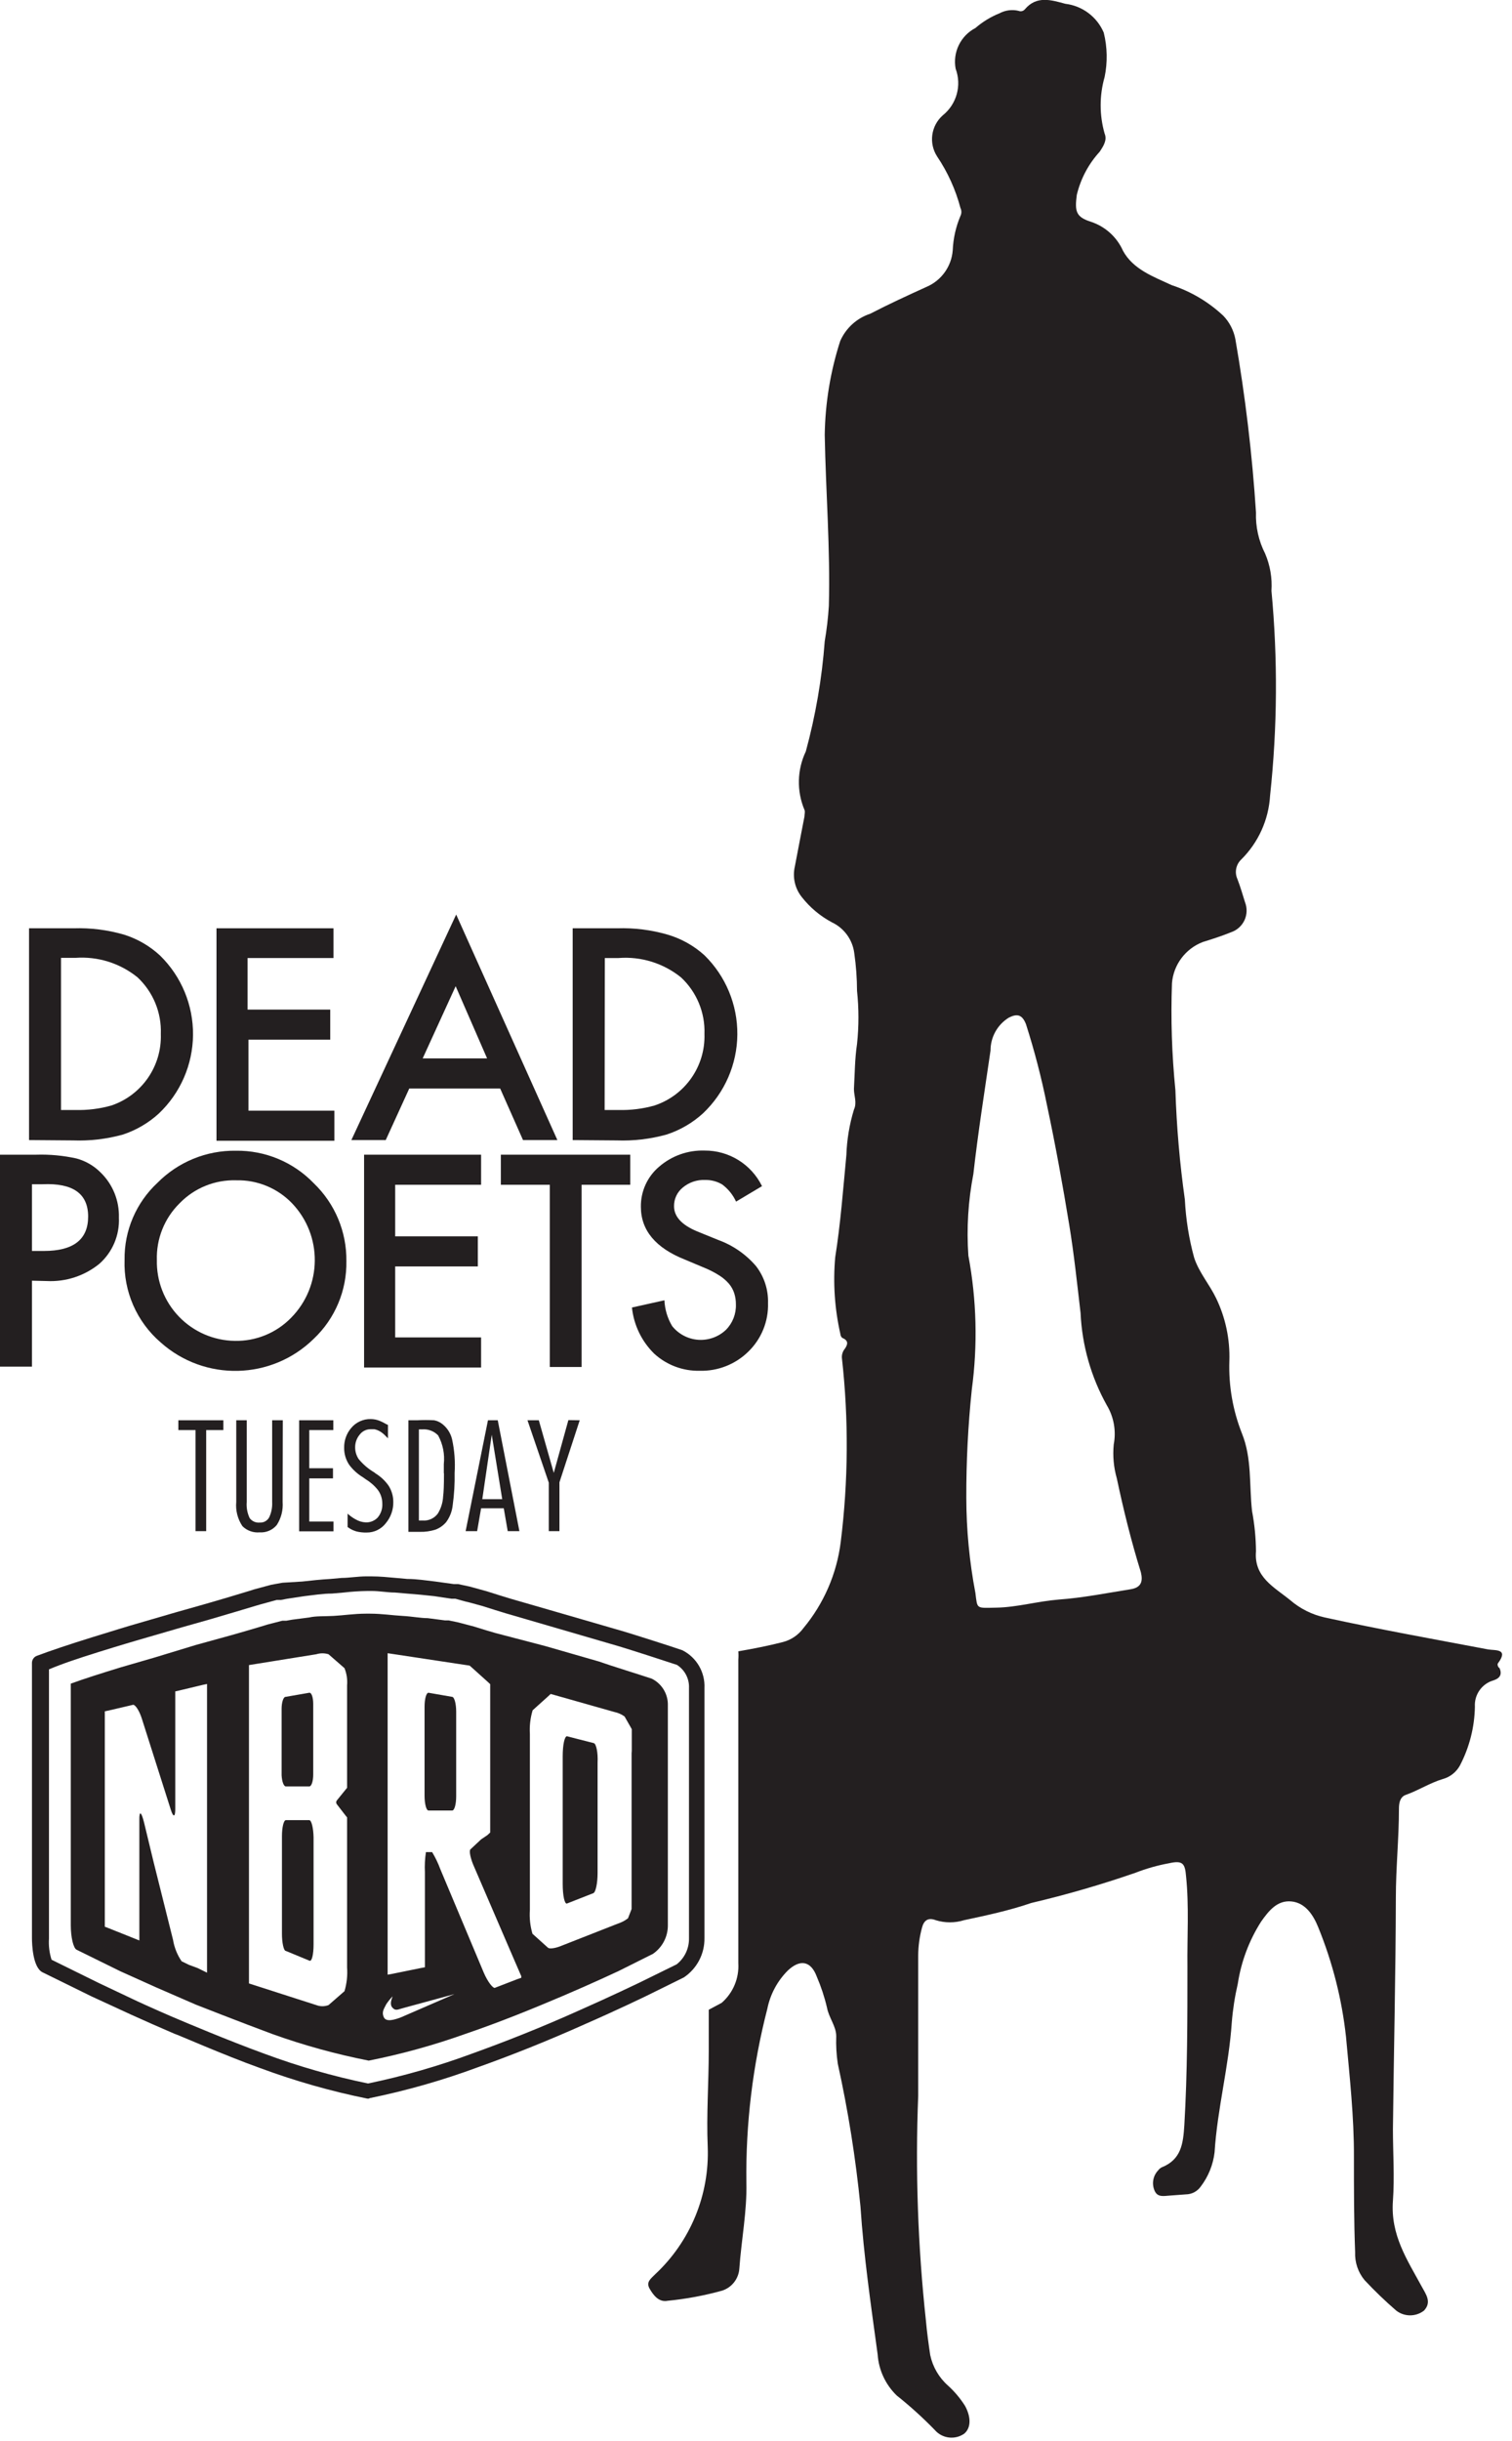 <?xml version="1.0" encoding="UTF-8"?>
<svg width="88px" height="142px" viewBox="0 0 88 142" version="1.1" xmlns="http://www.w3.org/2000/svg" xmlns:xlink="http://www.w3.org/1999/xlink">
    <!-- Generator: Sketch 42 (36781) - http://www.bohemiancoding.com/sketch -->
    <title>Asset 1</title>
    <desc>Created with Sketch.</desc>
    <defs></defs>
    <g id="Page-1" stroke="none" stroke-width="1" fill="none" fill-rule="evenodd">
        <g id="stickers-white" transform="translate(-557, -239)">
            <g id="Asset-1" transform="translate(557, 238)">
                <g id="Layer_2">
                    <g>
                        <g id="Layer_1-2">
                            <path d="M1.69,67.32 L1.69,55 L4.28,55 C5.273,54.968 6.266,55.093 7.22,55.37 C8.002,55.615 8.72,56.032 9.32,56.59 C10.558,57.803 11.249,59.468 11.234,61.202 C11.219,62.936 10.499,64.588 9.24,65.78 C8.637,66.329 7.925,66.745 7.15,67 C6.206,67.261 5.228,67.376 4.25,67.34 L1.69,67.32 Z M3.55,65.57 L4.39,65.57 C5.096,65.589 5.8,65.502 6.48,65.31 C8.253,64.711 9.423,63.02 9.36,61.15 C9.408,59.905 8.911,58.7 8,57.85 C6.984,57.029 5.693,56.625 4.39,56.72 L3.55,56.72 L3.55,65.57 Z" id="Shape" fill="#231F20" fill-rule="nonzero"></path>
                            <polygon id="Shape" fill="#231F20" fill-rule="nonzero" points="19.41 56.73 14.41 56.73 14.41 59.73 19.22 59.73 19.22 61.48 14.46 61.48 14.46 65.61 19.46 65.61 19.46 67.36 12.6 67.36 12.6 55 19.41 55"></polygon>
                            <path d="M29.11,64.32 L23.82,64.32 L22.45,67.32 L20.45,67.32 L26.55,54.2 L32.44,67.32 L30.44,67.32 L29.11,64.32 Z M28.35,62.57 L26.52,58.37 L24.6,62.57 L28.35,62.57 Z" id="Shape" fill="#231F20" fill-rule="nonzero"></path>
                            <path d="M33.33,67.32 L33.33,55 L35.92,55 C36.913,54.968 37.906,55.093 38.86,55.37 C39.655,55.604 40.386,56.014 41,56.57 C42.238,57.783 42.929,59.448 42.914,61.182 C42.899,62.916 42.179,64.568 40.92,65.76 C40.307,66.321 39.581,66.744 38.79,67 C37.846,67.261 36.868,67.376 35.89,67.34 L33.33,67.32 Z M35.19,65.57 L36,65.57 C36.706,65.589 37.41,65.502 38.09,65.31 C39.875,64.721 41.059,63.028 41,61.15 C41.045,59.908 40.548,58.708 39.64,57.86 C38.616,57.032 37.313,56.627 36,56.73 L35.2,56.73 L35.19,65.57 Z" id="Shape" fill="#231F20" fill-rule="nonzero"></path>
                            <path d="M1.86,75.5 L1.86,80.5 L0,80.5 L0,68.17 L2.11,68.17 C2.896,68.146 3.682,68.22 4.45,68.39 C4.984,68.534 5.47,68.817 5.86,69.21 C6.565,69.896 6.949,70.847 6.92,71.83 C6.967,72.853 6.548,73.842 5.78,74.52 C4.919,75.22 3.829,75.576 2.72,75.52 L1.86,75.5 Z M1.86,73.77 L2.56,73.77 C4.273,73.77 5.13,73.103 5.13,71.77 C5.13,70.437 4.247,69.81 2.48,69.89 L1.86,69.89 L1.86,73.77 Z" id="Shape" fill="#231F20" fill-rule="nonzero"></path>
                            <path d="M7.25,74.29 C7.225,72.594 7.919,70.966 9.16,69.81 C10.365,68.59 12.015,67.914 13.73,67.94 C15.436,67.916 17.076,68.601 18.26,69.83 C19.493,71.012 20.181,72.652 20.16,74.36 C20.19,76.067 19.501,77.708 18.26,78.88 C15.809,81.286 11.912,81.378 9.35,79.09 C7.959,77.891 7.186,76.126 7.25,74.29 L7.25,74.29 Z M9.13,74.29 C9.101,75.517 9.563,76.705 10.413,77.589 C11.264,78.474 12.433,78.982 13.66,79 C14.892,79.027 16.079,78.541 16.94,77.66 C18.758,75.822 18.784,72.871 17,71 C16.153,70.117 14.973,69.631 13.75,69.66 C12.51,69.622 11.312,70.108 10.45,71 C9.568,71.871 9.09,73.071 9.13,74.31 L9.13,74.29 Z" id="Shape" fill="#231F20" fill-rule="nonzero"></path>
                            <polygon id="Shape" fill="#231F20" fill-rule="nonzero" points="28 69.92 23 69.92 23 72.92 27.81 72.92 27.81 74.67 23 74.67 23 78.8 28 78.8 28 80.55 21.19 80.55 21.19 68.17 28 68.17"></polygon>
                            <polygon id="Shape" fill="#231F20" fill-rule="nonzero" points="33.85 69.92 33.85 80.52 32 80.52 32 69.92 29.15 69.92 29.15 68.17 36.68 68.17 36.68 69.92"></polygon>
                            <path d="M44.35,70 L42.84,70.9 C42.658,70.504 42.38,70.16 42.03,69.9 C41.727,69.722 41.381,69.632 41.03,69.64 C40.56,69.622 40.101,69.779 39.74,70.08 C39.411,70.345 39.223,70.747 39.23,71.17 C39.23,71.77 39.677,72.257 40.57,72.63 L41.8,73.13 C42.652,73.439 43.41,73.962 44,74.65 C44.475,75.264 44.723,76.024 44.7,76.8 C44.732,77.858 44.318,78.881 43.56,79.62 C42.805,80.365 41.78,80.769 40.72,80.74 C39.741,80.762 38.791,80.403 38.07,79.74 C37.342,79.023 36.886,78.076 36.78,77.06 L38.67,76.64 C38.694,77.169 38.848,77.685 39.12,78.14 C39.492,78.606 40.042,78.896 40.637,78.938 C41.232,78.979 41.817,78.77 42.25,78.36 C42.639,77.968 42.849,77.432 42.83,76.88 C42.833,76.656 42.799,76.433 42.73,76.22 C42.663,76.019 42.558,75.832 42.42,75.67 C42.26,75.488 42.075,75.329 41.87,75.2 C41.616,75.037 41.348,74.897 41.07,74.78 L39.88,74.28 C38.16,73.6 37.3,72.573 37.3,71.2 C37.288,70.304 37.676,69.449 38.36,68.87 C39.091,68.236 40.033,67.901 41,67.93 C42.422,67.919 43.724,68.724 44.35,70 L44.35,70 Z" id="Shape" fill="#231F20" fill-rule="nonzero"></path>
                            <polygon id="Shape" fill="#231F20" fill-rule="nonzero" points="13 84.19 12 84.19 12 90.07 11.38 90.07 11.38 84.19 10.38 84.19 10.38 83.62 13 83.62"></polygon>
                            <path d="M16.45,88.37 C16.485,88.842 16.366,89.312 16.11,89.71 C15.866,90.006 15.493,90.166 15.11,90.14 C14.74,90.173 14.374,90.042 14.11,89.78 C13.831,89.365 13.704,88.867 13.75,88.37 L13.75,83.62 L14.36,83.62 L14.36,88.37 C14.333,88.693 14.392,89.017 14.53,89.31 C14.667,89.495 14.891,89.594 15.12,89.57 C15.348,89.584 15.564,89.463 15.67,89.26 C15.797,88.985 15.856,88.683 15.84,88.38 L15.84,83.62 L16.46,83.62 L16.45,88.37 Z" id="Shape" fill="#231F20" fill-rule="nonzero"></path>
                            <polygon id="Shape" fill="#231F20" fill-rule="nonzero" points="19.4 84.19 18 84.19 18 86.41 19.38 86.41 19.38 87 18 87 18 89.51 19.41 89.51 19.41 90.08 17.41 90.08 17.41 83.62 19.4 83.62"></polygon>
                            <path d="M22.89,88.37 C22.899,88.818 22.746,89.255 22.46,89.6 C22.195,89.95 21.779,90.154 21.34,90.15 C21.145,90.155 20.95,90.135 20.76,90.09 C20.615,90.051 20.477,89.99 20.35,89.91 L20.23,89.83 L20.23,89.05 L20.31,89.12 C20.427,89.22 20.554,89.307 20.69,89.38 C20.872,89.489 21.078,89.551 21.29,89.56 C21.549,89.569 21.8,89.467 21.98,89.28 C22.173,89.052 22.27,88.758 22.25,88.46 C22.251,88.175 22.16,87.898 21.99,87.67 C21.789,87.419 21.545,87.206 21.27,87.04 L21.13,86.94 C20.82,86.753 20.548,86.509 20.33,86.22 C20.13,85.925 20.025,85.576 20.03,85.22 C20.021,84.804 20.163,84.399 20.43,84.08 C20.713,83.732 21.142,83.536 21.59,83.55 C21.761,83.553 21.931,83.587 22.09,83.65 C22.221,83.703 22.349,83.767 22.47,83.84 L22.58,83.89 L22.58,84.67 L22.43,84.52 C22.339,84.423 22.234,84.339 22.12,84.27 C22.016,84.206 21.9,84.162 21.78,84.14 L21.56,84.14 C21.311,84.142 21.078,84.26 20.93,84.46 C20.76,84.665 20.668,84.924 20.67,85.19 C20.668,85.431 20.738,85.668 20.87,85.87 C21.125,86.182 21.433,86.446 21.78,86.65 L21.87,86.72 C22.166,86.903 22.421,87.144 22.62,87.43 C22.797,87.712 22.891,88.037 22.89,88.37 L22.89,88.37 Z" id="Shape" fill="#231F20" fill-rule="nonzero"></path>
                            <path d="M26.46,86.68 C26.472,87.302 26.435,87.924 26.35,88.54 C26.316,88.902 26.185,89.247 25.97,89.54 C25.804,89.737 25.591,89.889 25.35,89.98 C25.053,90.075 24.742,90.119 24.43,90.11 L23.77,90.11 L23.77,83.62 L24.27,83.62 C24.603,83.601 24.937,83.601 25.27,83.62 C25.433,83.652 25.587,83.72 25.72,83.82 C26.015,84.042 26.224,84.361 26.31,84.72 C26.451,85.363 26.501,86.023 26.46,86.68 Z M25.83,86.68 L25.83,86.17 C25.893,85.593 25.778,85.01 25.5,84.5 C25.259,84.249 24.917,84.12 24.57,84.15 L24.38,84.15 L24.38,89.45 L24.59,89.45 C24.936,89.48 25.273,89.329 25.48,89.05 C25.667,88.748 25.773,88.404 25.79,88.05 C25.823,87.817 25.84,87.377 25.84,86.73 L25.83,86.68 Z" id="Shape" fill="#231F20" fill-rule="nonzero"></path>
                            <path d="M30.23,90.07 L29.55,90.07 L29.32,88.74 L28,88.74 L27.77,90.07 L27.1,90.07 L28.4,83.62 L28.97,83.62 L30.23,90.07 Z M29.23,88.21 L28.62,84.46 L28.07,88.21 L29.23,88.21 Z" id="Shape" fill="#231F20" fill-rule="nonzero"></path>
                            <polygon id="Shape" fill="#231F20" fill-rule="nonzero" points="33.74 83.62 32.56 87.23 32.56 90.07 31.94 90.07 31.94 87.25 30.7 83.62 31.36 83.62 32.23 86.68 33.08 83.61"></polygon>
                            <path d="M87.18,97.76 C87.83,96.89 87.02,97.02 86.61,96.95 C83.44,96.35 80.26,95.78 77.1,95.09 C76.361,94.926 75.674,94.582 75.1,94.09 C74.17,93.33 72.97,92.75 73.1,91.24 C73.093,90.455 73.016,89.672 72.87,88.9 C72.7,87.39 72.87,85.83 72.28,84.38 C71.751,83.041 71.502,81.609 71.55,80.17 C71.592,78.909 71.328,77.656 70.78,76.52 C70.39,75.71 69.78,75.02 69.5,74.16 C69.198,73.056 69.017,71.923 68.96,70.78 C68.662,68.671 68.479,66.548 68.41,64.42 C68.202,62.35 68.135,60.269 68.21,58.19 C68.299,57.116 68.994,56.188 70,55.8 C70.55,55.63 71.11,55.45 71.65,55.23 C71.995,55.113 72.277,54.86 72.431,54.529 C72.584,54.198 72.594,53.819 72.46,53.48 C72.32,53.03 72.19,52.58 72.02,52.14 C71.843,51.752 71.931,51.294 72.24,51 C73.24,50.01 73.838,48.685 73.92,47.28 C74.346,43.323 74.373,39.333 74,35.37 C74.05,34.628 73.923,33.884 73.63,33.2 C73.253,32.461 73.071,31.639 73.1,30.81 C72.88,27.431 72.479,24.066 71.9,20.73 C71.803,20.219 71.56,19.746 71.2,19.37 C70.342,18.565 69.318,17.957 68.2,17.59 C67.12,17.09 65.95,16.67 65.36,15.59 C65.003,14.788 64.324,14.174 63.49,13.9 C62.61,13.62 62.55,13.29 62.67,12.34 C62.893,11.404 63.351,10.54 64,9.83 C64.22,9.5 64.45,9.15 64.29,8.77 C63.983,7.695 63.983,6.555 64.29,5.48 C64.466,4.627 64.449,3.746 64.24,2.9 C63.849,1.979 62.994,1.338 62,1.22 C61.19,1 60.33,0.73 59.65,1.54 C59.56,1.648 59.41,1.685 59.28,1.63 C58.909,1.541 58.517,1.591 58.18,1.77 C57.666,1.977 57.189,2.267 56.77,2.63 C55.906,3.08 55.439,4.043 55.62,5 C55.981,5.971 55.678,7.063 54.87,7.71 C54.184,8.315 54.044,9.331 54.54,10.1 C55.158,11.017 55.618,12.031 55.9,13.1 C55.97,13.245 55.97,13.415 55.9,13.56 C55.631,14.194 55.479,14.872 55.45,15.56 C55.379,16.5 54.788,17.322 53.92,17.69 C52.82,18.19 51.73,18.69 50.65,19.25 C49.867,19.506 49.23,20.085 48.9,20.84 C48.331,22.605 48.028,24.445 48,26.3 C48.06,29.61 48.33,32.92 48.24,36.25 C48.197,36.937 48.117,37.621 48,38.3 C47.839,40.467 47.47,42.613 46.9,44.71 C46.39,45.78 46.361,47.017 46.82,48.11 C46.87,48.21 46.82,48.37 46.82,48.5 C46.63,49.5 46.44,50.44 46.26,51.41 C46.116,52.035 46.268,52.691 46.67,53.19 C47.143,53.792 47.735,54.289 48.41,54.65 C49.127,54.985 49.622,55.665 49.72,56.45 C49.824,57.175 49.878,57.907 49.88,58.64 C49.989,59.667 49.989,60.703 49.88,61.73 C49.75,62.59 49.75,63.47 49.7,64.35 C49.7,64.75 49.89,65.13 49.7,65.55 C49.438,66.407 49.29,67.294 49.26,68.19 C49.07,70.19 48.92,72.19 48.61,74.14 C48.477,75.633 48.579,77.138 48.91,78.6 C48.91,78.68 48.97,78.8 49.03,78.83 C49.38,78.98 49.36,79.19 49.17,79.46 C49.045,79.611 48.984,79.805 49,80 C49.398,83.56 49.374,87.155 48.93,90.71 C48.699,92.55 47.946,94.285 46.76,95.71 C46.468,96.109 46.048,96.395 45.57,96.52 C44.71,96.74 43.84,96.91 42.97,97.06 C42.984,97.223 42.984,97.387 42.97,97.55 L42.97,115.2 C43.024,116.079 42.665,116.933 42,117.51 L41.25,117.91 L41.25,120.29 C41.25,122.15 41.11,124.02 41.19,125.88 C41.297,128.681 40.18,131.389 38.13,133.3 C37.89,133.55 37.58,133.74 37.81,134.14 C38.04,134.54 38.36,134.94 38.86,134.84 C39.932,134.735 40.992,134.538 42.03,134.25 C42.593,134.068 42.989,133.561 43.03,132.97 C43.15,131.29 43.48,129.63 43.44,127.97 C43.396,124.558 43.807,121.154 44.66,117.85 C44.83,117.009 45.244,116.237 45.85,115.63 C46.57,114.95 47.2,115.07 47.54,115.99 C47.788,116.568 47.986,117.167 48.13,117.78 C48.24,118.38 48.67,118.87 48.67,119.45 C48.651,119.985 48.681,120.521 48.76,121.05 C49.364,123.788 49.804,126.56 50.08,129.35 C50.27,132.24 50.69,135.1 51.08,137.96 C51.141,138.867 51.537,139.718 52.19,140.35 C52.968,140.969 53.707,141.637 54.4,142.35 C54.831,142.855 55.576,142.95 56.12,142.57 C56.51,142.24 56.53,141.63 56.17,140.96 C55.893,140.52 55.556,140.119 55.17,139.77 C54.647,139.305 54.286,138.685 54.14,138 C54.04,137.33 53.95,136.67 53.89,136 C53.418,131.654 53.268,127.278 53.44,122.91 L53.44,114.74 C53.445,114.2 53.519,113.662 53.66,113.14 C53.77,112.71 54.02,112.53 54.46,112.7 C54.997,112.867 55.573,112.867 56.11,112.7 C57.42,112.42 58.74,112.14 60.02,111.7 C62.072,111.218 64.098,110.63 66.09,109.94 C66.718,109.696 67.367,109.512 68.03,109.39 C68.83,109.21 68.97,109.39 69.03,110.15 C69.21,111.9 69.09,113.65 69.11,115.4 C69.11,118.47 69.11,121.55 68.93,124.62 C68.86,125.69 68.76,126.62 67.61,127.08 C67.531,127.12 67.463,127.179 67.41,127.25 C67.104,127.567 67.021,128.038 67.2,128.44 C67.37,128.84 67.75,128.74 68.08,128.72 L69.02,128.65 C69.362,128.646 69.682,128.479 69.88,128.2 C70.325,127.619 70.605,126.928 70.69,126.2 C70.85,123.67 71.52,121.2 71.69,118.66 C71.751,117.899 71.868,117.144 72.04,116.4 C72.236,115.112 72.699,113.879 73.4,112.78 C73.84,112.16 74.33,111.53 75.16,111.61 C75.99,111.69 76.45,112.43 76.73,113.13 C77.559,115.165 78.101,117.306 78.34,119.49 C78.55,121.81 78.81,124.13 78.8,126.49 C78.8,128.33 78.8,130.17 78.87,132.01 C78.845,132.603 79.041,133.184 79.42,133.64 C80.002,134.262 80.616,134.853 81.26,135.41 C81.737,135.78 82.403,135.78 82.88,135.41 C83.33,134.92 83.01,134.49 82.75,134.02 C81.91,132.47 80.92,131.02 81.07,129.02 C81.17,127.64 81.07,126.24 81.07,124.85 C81.12,120.36 81.23,115.85 81.24,111.39 C81.24,109.66 81.42,107.94 81.42,106.21 C81.42,105.89 81.48,105.53 81.82,105.41 C82.56,105.15 83.23,104.71 83.97,104.49 C84.397,104.373 84.758,104.088 84.97,103.7 C85.522,102.643 85.82,101.472 85.84,100.28 C85.798,99.58 86.247,98.945 86.92,98.75 C87.27,98.64 87.45,98.42 87.27,98.03 C87.19,98 87.13,97.82 87.18,97.76 Z M65.8,93.45 C64.41,93.67 63.02,93.95 61.61,94.05 C60.38,94.15 59.18,94.5 57.99,94.52 C56.8,94.54 56.89,94.62 56.77,93.67 C56.421,91.844 56.244,89.989 56.24,88.13 C56.234,86.026 56.341,83.923 56.56,81.83 C56.909,79.239 56.842,76.609 56.36,74.04 C56.25,72.454 56.348,70.861 56.65,69.3 C56.92,66.9 57.3,64.5 57.65,62.11 C57.648,61.333 58.049,60.61 58.71,60.2 C59.2,59.95 59.49,60.02 59.71,60.57 C60.208,62.126 60.619,63.708 60.94,65.31 C61.43,67.61 61.85,69.93 62.23,72.25 C62.51,73.95 62.69,75.67 62.89,77.38 C62.976,79.265 63.5,81.103 64.42,82.75 C64.829,83.435 64.971,84.247 64.82,85.03 C64.756,85.692 64.817,86.36 65,87 C65.39,88.84 65.84,90.66 66.4,92.46 C66.53,93 66.42,93.35 65.8,93.45 Z" id="Shape" fill="#231F20" fill-rule="nonzero"></path>
                            <g id="_Group_" transform="translate(0, 1)">
                                <g id="_Group_2" transform="translate(24, 98)" fill-rule="nonzero" fill="#231F20">
                                    <path d="M2.32,0.71 L1.86,0.63 L1.4,0.55 L0.94,0.47 C0.81,0.47 0.71,0.82 0.71,1.29 L0.71,6.46 C0.71,6.93 0.81,7.32 0.94,7.32 L2.32,7.32 C2.45,7.32 2.55,6.95 2.55,6.5 L2.55,1.57 C2.55,1.12 2.45,0.73 2.32,0.71 Z" id="_Path_"></path>
                                </g>
                                <g id="_Group_3" transform="translate(16, 98)" fill-rule="nonzero" fill="#231F20">
                                    <path d="M0.64,5.92 L2,5.92 C2.13,5.92 2.23,5.61 2.23,5.23 L2.23,1.12 C2.23,0.74 2.13,0.45 2,0.47 L1.54,0.55 L1.08,0.63 L0.62,0.71 C0.49,0.71 0.39,1.04 0.39,1.4 L0.39,5.27 C0.41,5.63 0.51,5.92 0.64,5.92 Z" id="_Path_2"></path>
                                </g>
                                <g id="_Group_4" transform="translate(16, 105)" fill-rule="nonzero" fill="#231F20">
                                    <path d="M2,0.88 L0.64,0.88 C0.51,0.88 0.41,1.3 0.41,1.82 L0.41,7.49 C0.41,8.01 0.51,8.49 0.64,8.49 L1.1,8.68 L1.56,8.87 L2.02,9.06 C2.15,9.11 2.25,8.69 2.25,8.12 L2.25,1.88 C2.24,1.35 2.13,0.88 2,0.88 Z" id="_Path_3"></path>
                                </g>
                                <g id="_Group_5"></g>
                                <g id="_Group_6" transform="translate(32, 101)" fill-rule="nonzero" fill="#231F20">
                                    <path d="M2.56,0.4 L2.05,0.27 L1.54,0.14 L1,0 C0.86,0 0.75,0.49 0.75,1.17 L0.75,8.59 C0.75,9.27 0.86,9.78 1,9.73 L1.51,9.53 L2.02,9.33 L2.53,9.13 C2.67,9.08 2.78,8.55 2.78,7.96 L2.78,1.53 C2.81,0.95 2.7,0.44 2.56,0.4 Z" id="_Path_5"></path>
                                </g>
                                <g id="_Group_7" transform="translate(4, 93)" fill-rule="nonzero" fill="#231F20">
                                    <path d="M33.93,4.65 C33.43,4.48 31.46,3.87 30.85,3.65 L27.72,2.75 L24.85,2 L24.27,1.83 L23.59,1.62 L22.91,1.44 L22.68,1.38 L22.11,1.26 L21.89,1.26 L20.89,1.13 C20.48,1.13 19.98,1.03 19.42,1 C18.86,0.97 18.22,0.87 17.54,0.87 L17.3,0.87 C16.62,0.87 15.99,0.97 15.42,1 C14.85,1.03 14.4,1 14,1.09 L13,1.22 L12.66,1.28 L12.43,1.28 L11.54,1.51 L11.32,1.58 C11.1,1.65 9.53,2.11 8.85,2.29 L7.4,2.69 L5,3.42 L3,4 C1.93,4.33 0.91,4.65 0.12,4.94 L0.12,19 C0.12,19.69 0.27,20.33 0.46,20.42 L3,21.67 L5.09,22.61 L7.39,23.61 C7.39,23.61 9.93,24.61 11.87,25.33 C13.692,25.982 15.561,26.497 17.46,26.87 C19.376,26.49 21.261,25.968 23.1,25.31 C25.1,24.63 27.01,23.85 28.75,23.11 C30.49,22.37 32,21.66 32,21.66 L34,20.66 C34.553,20.281 34.88,19.65 34.87,18.98 L34.87,6.21 C34.89,5.551 34.522,4.94 33.93,4.65 L33.93,4.65 Z M8.14,21.8 L8.14,21.8 L7.92,21.69 L7.49,21.48 L7,21.3 L6.57,21.09 C6.314,20.715 6.144,20.288 6.07,19.84 L5.5,17.56 L4.93,15.28 L4.38,13 C4.22,12.37 4.1,12.32 4.11,12.88 L4.11,14.88 L4.11,16.88 L4.11,18.88 L4.11,19.88 L4.11,19.88 L3.86,19.78 L3.36,19.58 L2.86,19.38 L2.36,19.18 L2.1,19.08 L2.1,19.08 L2.1,17.82 L2.1,7.81 L2.1,6.55 L2.1,6.55 L2.34,6.5 L2.81,6.39 L3.28,6.28 L3.75,6.17 C3.88,6.17 4.11,6.51 4.26,6.99 L4.82,8.75 L5.38,10.51 L5.94,12.27 C6.09,12.75 6.21,12.71 6.2,12.18 L6.2,10.25 L6.2,8.32 L6.2,6.39 L6.2,5.39 L6.2,5.39 L6.43,5.34 L6.89,5.23 L7.35,5.12 L7.81,5.01 L8.05,4.96 L8.05,4.96 L8.05,6.22 L8.05,20.54 L8.05,21.79 L8.05,21.79 L8.14,21.8 Z M16.2,6.8 L16.2,11 L16.2,11 L16.11,11.11 L15.94,11.32 L15.77,11.53 L15.6,11.74 C15.555,11.803 15.555,11.887 15.6,11.95 L15.77,12.17 L15.94,12.39 L16.11,12.61 L16.2,12.72 L16.2,12.72 L16.2,13.97 L16.2,21.45 C16.234,21.915 16.183,22.383 16.05,22.83 L15.74,23.1 L15.43,23.37 L15.12,23.64 C14.891,23.727 14.639,23.727 14.41,23.64 L13.29,23.28 L12.17,22.92 L11.05,22.56 L10.49,22.38 L10.49,22.38 L10.49,21.12 L10.49,5.12 L10.49,3.86 L10.49,3.86 L11.05,3.77 L12.17,3.59 L13.29,3.41 L14.41,3.23 C14.641,3.158 14.889,3.158 15.12,3.23 L15.43,3.5 L15.74,3.77 L16.05,4.04 C16.178,4.357 16.229,4.7 16.2,5.04 L16.2,6.8 Z M19.34,24.35 C19,24.48 18.48,24.65 18.34,24.35 C18.2,24.05 18.34,23.87 18.48,23.59 C18.589,23.426 18.713,23.272 18.85,23.13 C18.79,23.31 18.66,23.6 18.85,23.8 C19.04,24 19.18,23.88 19.51,23.8 L22.45,23 L19.34,24.35 Z M26.34,22.05 L26.34,22.05 L26.11,22.13 L25.67,22.3 L25.23,22.47 L24.79,22.64 C24.67,22.64 24.38,22.28 24.15,21.74 L23.31,19.74 L22.47,17.74 L21.63,15.74 C21.502,15.392 21.342,15.057 21.15,14.74 L20.79,14.74 C20.731,15.124 20.711,15.512 20.73,15.9 L20.73,18.51 L20.73,18.51 L20.73,20.27 L20.73,21.44 L20.73,21.44 L20.46,21.49 L19.92,21.6 L19.38,21.71 L18.84,21.82 L18.56,21.87 L18.56,21.87 L18.56,21.73 L18.56,21.3 L18.56,21.05 L18.56,21.49 L18.56,19.9 L18.56,18.44 L18.56,6.31 L18.56,4.31 L18.56,3.57 L18.56,3.25 L18.56,3.17 L18.56,3.17 L19.16,3.26 L20.35,3.44 L21.54,3.62 L22.73,3.8 L23.33,3.89 L23.33,3.89 L23.48,4.02 L23.78,4.29 L24.08,4.56 L24.38,4.83 L24.53,4.97 L24.53,4.97 L24.53,6.05 L24.53,12.52 L24.53,13.6 L24.53,13.6 L24.37,13.75 L24,14 L23.69,14.29 L23.38,14.58 C23.29,14.66 23.38,15.13 23.61,15.63 L24.39,17.44 L25.17,19.25 L25.95,21.06 L26.34,21.96 L26.34,21.96 L26.34,22.05 Z M32.76,8.99 L32.76,16.71 L32.76,18.05 L32.69,18.23 L32.62,18.41 L32.55,18.59 C32.373,18.727 32.173,18.832 31.96,18.9 L30.84,19.34 L29.72,19.78 L28.6,20.22 C28.29,20.34 27.97,20.38 27.89,20.3 L27.59,20.03 L27.29,19.76 L26.99,19.49 C26.857,19.039 26.806,18.569 26.84,18.1 L26.84,7.87 C26.811,7.404 26.865,6.937 27,6.49 L27.3,6.22 L27.6,5.95 L27.9,5.68 L28.05,5.54 L28.05,5.54 L28.58,5.69 L29.64,5.99 L30.7,6.29 L31.76,6.59 C31.973,6.635 32.173,6.723 32.35,6.85 L32.47,7.06 L32.59,7.27 L32.71,7.48 L32.77,7.59 L32.77,7.59 L32.77,8.85 L32.76,8.99 Z" id="_Compound_Path_"></path>
                                </g>
                            </g>
                            <g id="_Group_8" transform="translate(1, 92)" fill-rule="nonzero" fill="#231F20">
                                <path d="M20.46,31.08 L20.38,31.08 C18.264,30.652 16.184,30.06 14.16,29.31 C12.03,28.55 9.23,27.31 9.16,27.31 C8.46,27.01 7.32,26.51 6.62,26.19 L4.32,25.13 L1.47,23.73 C0.91,23.44 0.86,22.12 0.86,21.73 L0.86,5.73 C0.862,5.546 0.977,5.383 1.15,5.32 C1.95,5.02 3.02,4.66 4.34,4.25 C5.66,3.84 6.59,3.56 6.59,3.56 L9.24,2.79 L10.83,2.34 C11.58,2.13 13.31,1.61 13.53,1.54 L13.78,1.46 L14.78,1.19 L15.05,1.14 L15.05,1.14 L15.44,1.07 L16.59,1 C17.12,0.94 17.68,0.88 18.23,0.85 L18.89,0.79 C19.32,0.79 19.82,0.7 20.33,0.7 L20.59,0.7 C21.12,0.7 21.59,0.75 22.04,0.79 L22.7,0.85 C23.26,0.85 23.81,0.94 24.34,1 L25.42,1.15 L25.67,1.15 L26.32,1.29 L26.58,1.36 L27.34,1.57 L28.1,1.81 L28.1,1.81 L28.72,2 L31.87,2.91 L35.32,3.91 C35.95,4.1 38.16,4.8 38.72,5 C39.543,5.417 40.044,6.278 40,7.2 L40,21.74 C40.015,22.658 39.563,23.52 38.8,24.03 L36.59,25.12 C36.59,25.12 34.94,25.92 33.04,26.75 C30.81,27.75 28.71,28.58 26.8,29.26 C24.759,30.016 22.663,30.614 20.53,31.05 L20.46,31.08 Z M2,23 L4.76,24.36 L7,25.42 C7.69,25.74 8.82,26.24 9.52,26.53 C9.52,26.53 12.32,27.72 14.42,28.48 C16.374,29.204 18.379,29.779 20.42,30.2 C22.481,29.772 24.506,29.19 26.48,28.46 C28.37,27.78 30.48,26.95 32.66,25.97 C34.54,25.14 36.16,24.36 36.18,24.35 L38.38,23.27 C38.843,22.907 39.109,22.348 39.1,21.76 L39.1,7.2 C39.125,6.657 38.858,6.143 38.4,5.85 C37.87,5.67 35.73,4.98 35.03,4.77 L31.6,3.77 L28.44,2.85 L27.79,2.65 L27.79,2.65 L27.06,2.42 L26.33,2.22 L26.08,2.16 L25.5,2 L25.27,2 L24.27,1.85 C23.75,1.79 23.21,1.74 22.67,1.7 L21.98,1.64 C21.55,1.64 21.1,1.55 20.63,1.55 L20.38,1.55 C19.922,1.557 19.465,1.587 19.01,1.64 L18.32,1.7 C17.78,1.7 17.24,1.79 16.72,1.85 L15.72,2 L15.36,2.07 L15.11,2.07 L14.16,2.33 L13.92,2.4 C13.69,2.47 11.92,3 11.19,3.21 L9.6,3.66 L6.95,4.43 C6.95,4.43 5.89,4.74 4.71,5.11 C3.53,5.48 2.6,5.79 1.85,6.11 L1.85,21.77 C1.823,22.186 1.874,22.603 2,23 L2,23 Z" id="_Compound_Path_2"></path>
                            </g>
                        </g>
                    </g>
                </g>
            </g>
        </g>
    </g>
</svg>